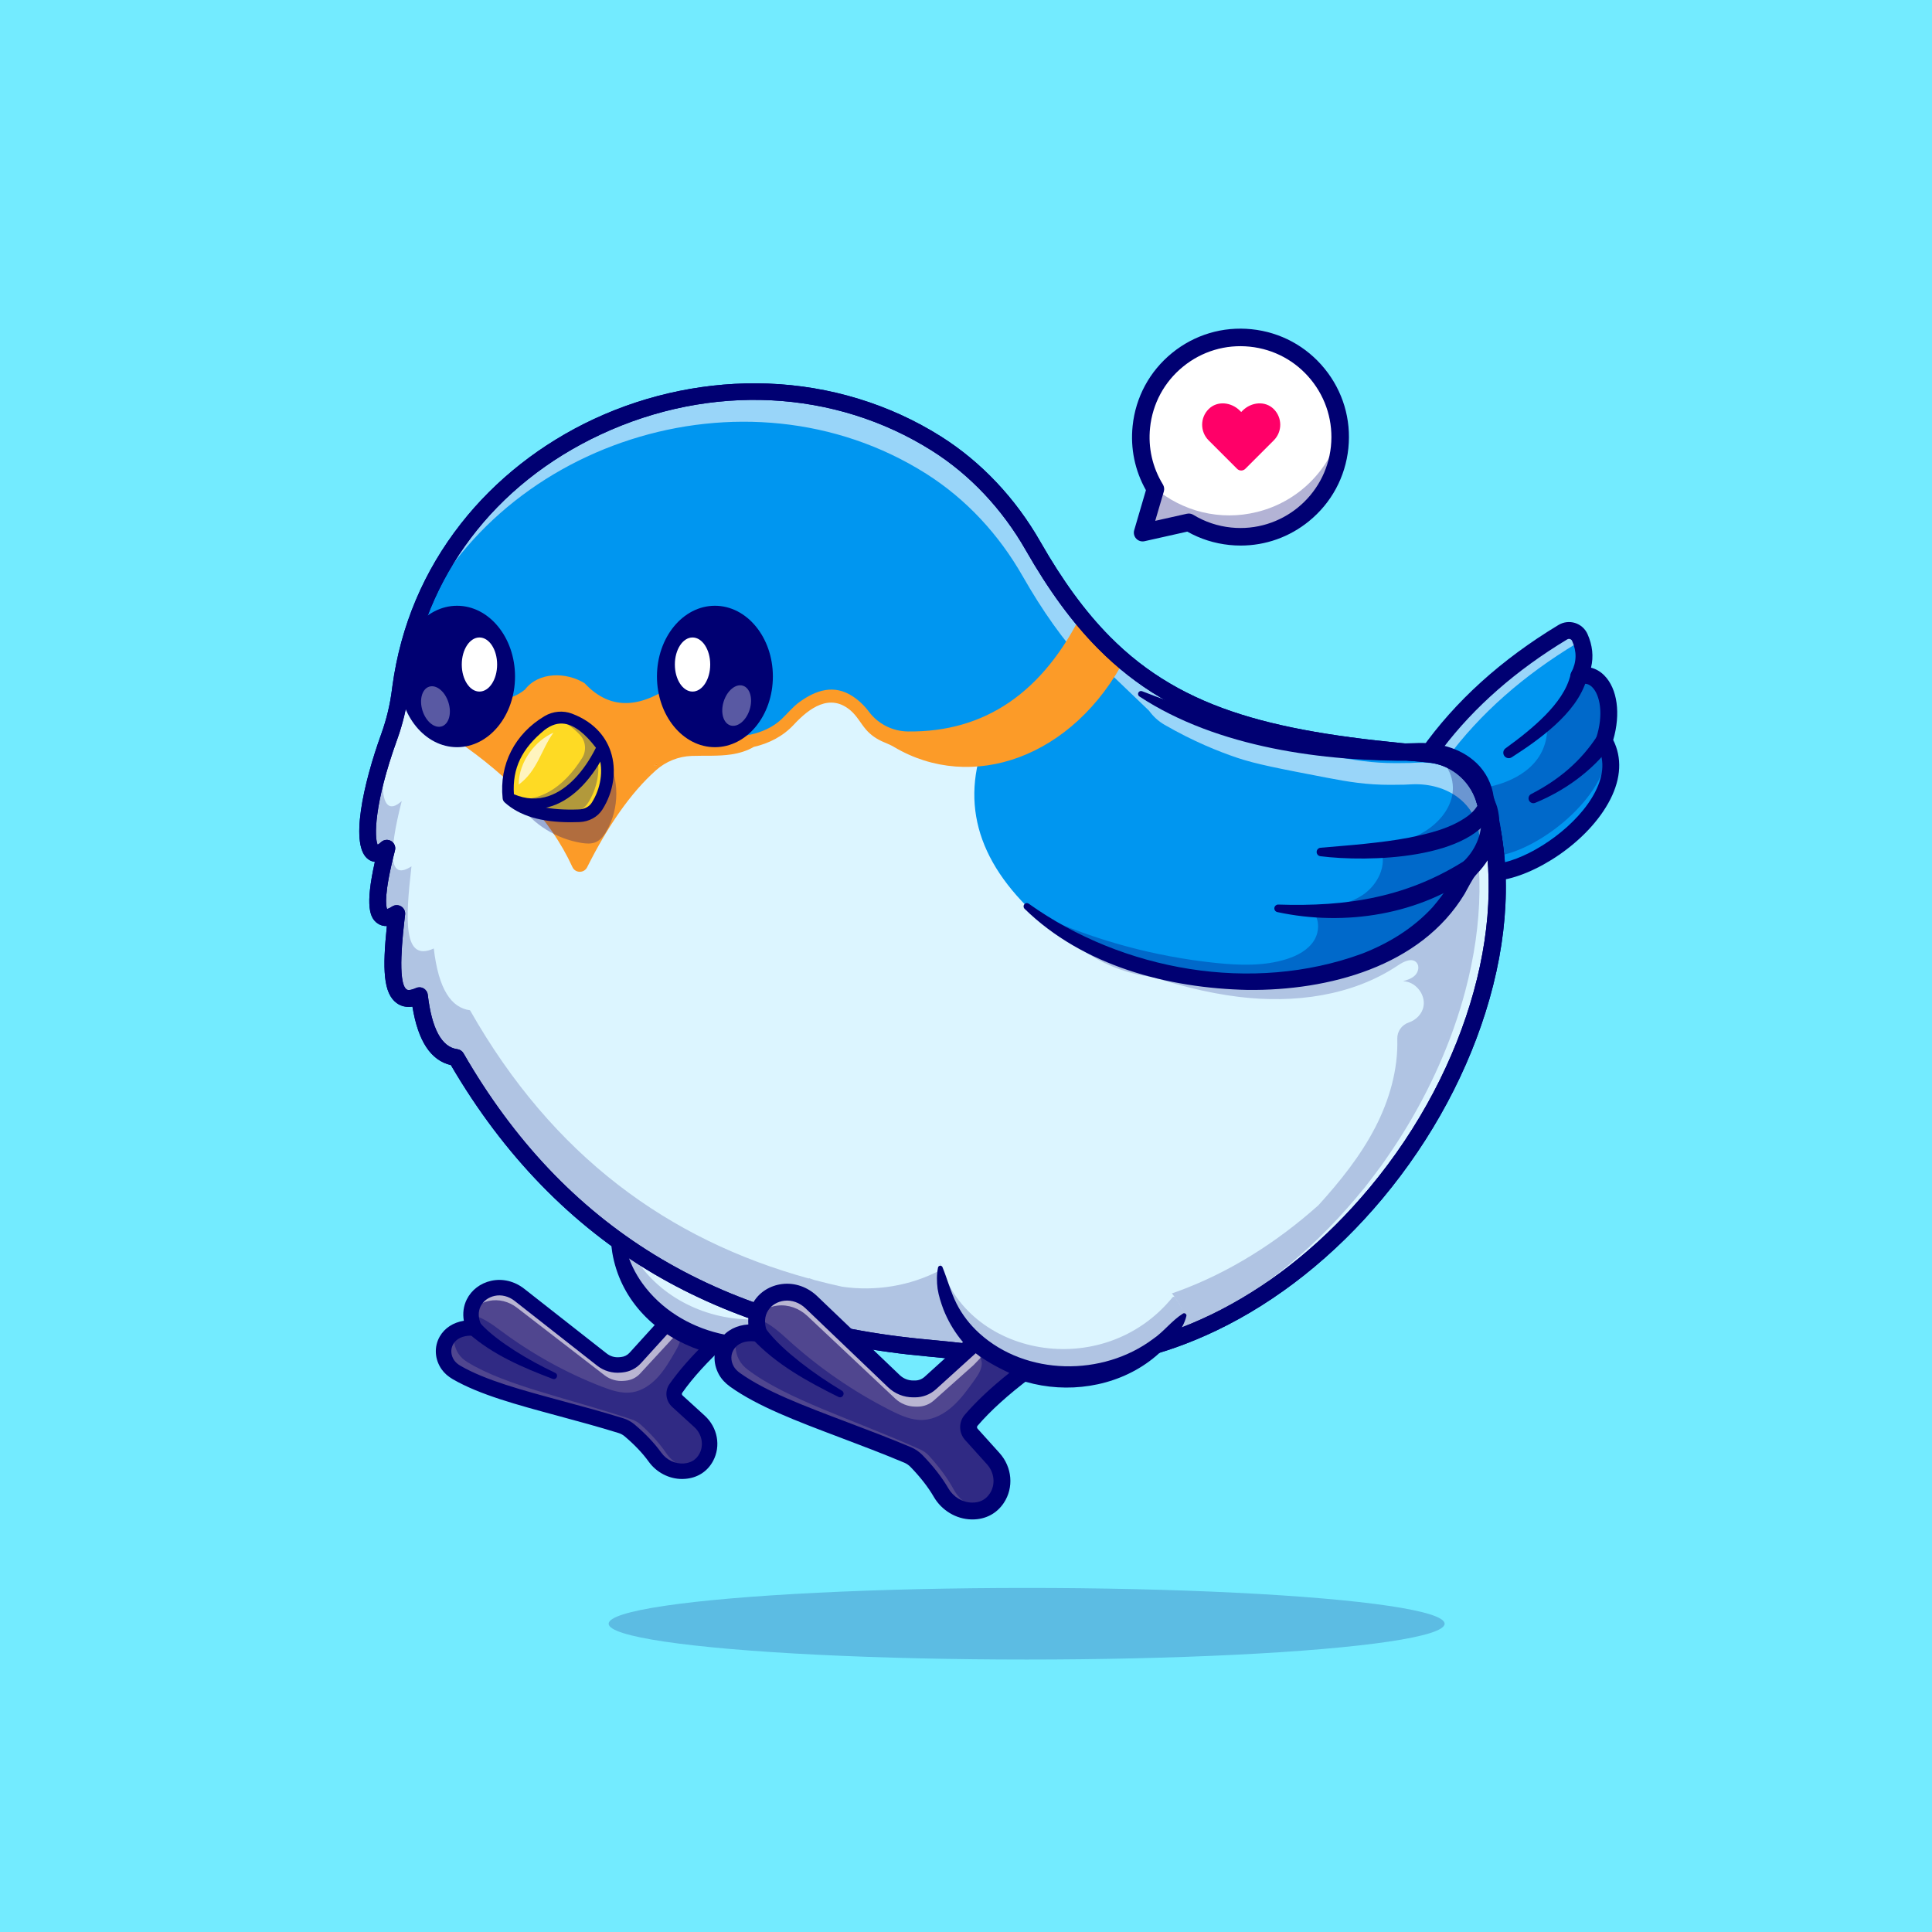 <?xml version="1.0" encoding="utf-8"?>
<!-- Generator: Adobe Illustrator 27.5.0, SVG Export Plug-In . SVG Version: 6.00 Build 0)  -->
<svg version="1.1" id="Layer_1" xmlns="http://www.w3.org/2000/svg" xmlns:xlink="http://www.w3.org/1999/xlink" x="0px" y="0px"
	 viewBox="0 0 4000 4000" style="enable-background:new 0 0 4000 4000;" xml:space="preserve">
<g>
	<g>
		<rect style="fill:#73EBFF;" width="4000" height="4000"/>
	</g>
	<g>
		<g>
			<g>
				<g>
					<path style="fill:#0096F0;" d="M3099.461,1805.704c-4.666-61.969-10.99-107.89-21.151-142.255
						c-4.971-16.877-10.859-30.919-17.924-42.738c-21.412-35.891-53.596-50.892-103.442-59.614
						c70.124-99.3,163.798-182.899,278.797-252.239c12.603-7.632,29.088-2.486,35.106,10.946
						c6.236,13.999,9.114,27.954,8.504,41.865c-0.436,11.993-3.489,23.985-9.289,35.934c-0.349,0.828-0.785,1.701-1.221,2.529
						c0.393-0.131,0.742-0.218,1.134-0.349c2.791-0.785,5.538-1.308,8.286-1.483c17.88-1.308,33.536,10.117,42.999,30.221
						c10.51,22.198,13.476,54.992,3.576,92.802v0.044c-1.047,4.099-2.268,8.286-3.663,12.516c2.878,4.928,5.321,9.943,7.283,15.045
						C3370.583,1658.739,3199.371,1795.412,3099.461,1805.704z"/>
				</g>
				<g style="opacity:0.6;">
					<g>
						<path style="fill:#FFFFFF;" d="M3264.118,1332.116c3.232-1.957,6.719-3.061,10.219-3.414c-1.021-2.965-2.168-5.931-3.49-8.899
							c-6.018-13.432-22.503-18.578-35.106-10.946c-114.999,69.34-208.673,152.939-278.797,252.239
							c14.23,2.49,26.975,5.521,38.486,9.375C3064.362,1477.251,3154.532,1398.192,3264.118,1332.116z"/>
					</g>
				</g>
				<g>
					<path style="fill:#000072;" d="M3099.458,1823.127c-4.072,0-8.04-1.426-11.191-4.063c-3.613-3.022-5.85-7.378-6.204-12.075
						c-13.652-181.655-41.035-213.511-128.125-228.696c-5.891-1.028-10.844-5-13.127-10.527c-2.283-5.527-1.575-11.838,1.875-16.721
						c70.083-99.221,165.647-185.732,284.038-257.131c10.305-6.218,22.813-7.71,34.314-4.102
						c11.467,3.604,20.847,11.951,25.733,22.905c10.425,23.389,12.849,46.716,7.285,69.644c10.039,2.498,19.439,7.913,27.495,16.06
						c27.229,27.539,34.217,79.387,18.44,133.611c18.357,36.597,16.372,78.835-5.889,122.695
						c-45.552,89.746-159.277,160.732-232.856,168.308C3100.649,1823.097,3100.051,1823.127,3099.458,1823.127z M2986.879,1549.753
						c85.652,22.8,114.861,78.711,128.428,235.474c63.342-15.271,152.424-76.819,187.683-146.292
						c18.308-36.069,19.353-68.452,3.108-96.25c-2.517-4.309-3.069-9.49-1.516-14.231c16.497-50.359,7.5-89.99-7.839-105.503
						c-6.753-6.831-14.175-8.85-22.671-6.165c-6.716,2.104-14.041-0.017-18.577-5.388c-4.539-5.378-5.4-12.959-2.185-19.219
						c11.052-21.523,11.575-42.869,1.594-65.256c-1.113-2.497-3.186-3.469-4.321-3.826c-1.152-0.361-3.442-0.757-5.842,0.688
						C3139.15,1387.468,3052.521,1463.4,2986.879,1549.753z"/>
				</g>
				<g>
					<path style="fill:#000072;" d="M3285.76,1404.336c-11.229,39.235-37.345,70.34-66.169,96.853
						c-28.092,25.536-58.712,46.799-89.813,66.752c-5.245,3.365-12.224,1.841-15.589-3.403c-3.269-5.09-1.919-11.827,2.953-15.284
						c29.31-21.195,57.774-43.547,82.49-68.721c23.352-23.959,45.062-52.443,52.295-84.733
						C3257.833,1372.898,3291.417,1381.267,3285.76,1404.336L3285.76,1404.336z"/>
				</g>
				<g>
					<path style="fill:#000072;" d="M3335.4,1543.958c-40.141,53.064-95.983,93.141-156.84,118.211
						c-5.105,2.143-10.98-0.258-13.123-5.362c-2.046-4.872,0.052-10.45,4.681-12.806c27.788-14.294,53.909-31.301,77.04-51.451
						c23.162-20.104,43.224-43.317,59.759-68.738C3320.638,1504.24,3349.315,1524.391,3335.4,1543.958L3335.4,1543.958z"/>
				</g>
				<g style="opacity:0.3;">
					<g>
						<path style="fill:#000072;" d="M3279.351,1361.67c-0.436,11.993-3.489,23.985-9.289,35.935L3279.351,1361.67z"/>
					</g>
				</g>
				<g style="opacity:0.3;">
					<g>
						<path style="fill:#000072;" d="M3328.456,1548.93c-0.567,100.826-142.168,212.205-230.303,223.412
							c-6.105-61.839-13.519-107.585-24.509-141.732c12.516-1.788,95.244-16.092,121.759-81.55
							c4.186-10.379,8.329-25.337,7.893-44.787c9.289-5.102,45.659-26.515,60.617-71.738c3.881-11.731,5.582-22.852,6.062-32.751
							c2.791-0.785,5.538-1.308,8.286-1.483c17.88-1.308,33.536,10.117,42.999,30.221c1.745,19.537-0.436,42.214-7.85,66.81
							c5.19,8.46,8.984,17.139,11.426,25.992v0.044C3327.322,1530.396,3328.499,1539.641,3328.456,1548.93z"/>
					</g>
				</g>
			</g>
			<g>
				<g>
					<path style="fill:#50468F;" d="M1399.324,2874.565c-5.787,8.247-4.392,19.611,3.069,26.399l45.924,41.904
						c20.708,18.881,27.173,49.571,13.99,74.265c-5.568,10.477-13.587,18.099-23.21,22.901c-6.593,3.3-13.964,5.228-21.865,5.842
						c-23.983,1.867-47.267-9.645-61.284-29.181c-13.31-18.48-30.707-36.8-52.153-55.005c-5.263-4.47-11.389-7.891-17.983-9.94
						c-134.444-41.676-260.549-64.306-340.005-109.881c-7.159-4.124-13.751-9.429-18.48-16.244
						c-16.339-23.531-9.846-54.124,15.138-68.353c5.143-2.917,11.037-5.143,17.701-6.479c6.501-1.361,13.694-1.824,21.593-1.231
						c-3.881-8.426-5.971-16.625-6.453-24.419c-1.865-28.889,17.968-51.782,45.205-57.787c19.206-4.254,39.328,1.254,54.833,13.407
						l170.836,134.053c10.715,8.4,24.253,12.381,37.795,11.055l3.505-0.344c10.634-1.042,20.559-6.035,27.747-13.937l42.1-46.385
						l21.778-23.968l0.216-0.262l13.757-15.14c22.795,16.786,56.341,31.675,99.858,44.904c0.163,0.024,0.37,0.084,0.537,0.148
						c-1.991,1.844-3.946,3.644-5.897,5.483C1453.175,2808.573,1422.754,2841.188,1399.324,2874.565z"/>
				</g>
				<g style="opacity:0.6;">
					<g>
						<path style="fill:#FFFFFF;" d="M1011.961,2693.46c20.437-4.485,41.831,1.246,58.304,13.938l181.492,140.002
							c11.383,8.772,25.777,12.916,40.184,11.505l3.729-0.365c11.313-1.108,21.879-6.351,29.538-14.632l44.861-48.615l23.206-25.12
							l0.23-0.275c5.889-7.392,11.778-14.783,17.667-22.175c10.064,5.647,21.117,11.345,33.149,16.858
							c13.738,6.293,26.847,11.47,39.057,15.748c1.39-1.316,2.79-2.635,4.199-3.955c1.97-1.846,3.936-3.674,5.897-5.483
							c-0.167-0.064-0.374-0.124-0.537-0.148c-43.517-13.228-77.063-28.117-99.858-44.904l-13.757,15.14l-0.216,0.262
							l-21.778,23.968l-42.1,46.385c-7.188,7.902-17.113,12.895-27.747,13.937l-3.505,0.344
							c-13.542,1.326-27.08-2.655-37.795-11.055l-170.836-134.053c-15.506-12.153-35.627-17.661-54.833-13.407
							c-24.223,5.341-42.547,24.053-45.004,48.446C984.191,2704.711,997.015,2696.725,1011.961,2693.46z"/>
					</g>
				</g>
				<g>
					<path style="fill:#000072;" d="M1412.212,3062.084c-26.938,0-53.042-13.442-69.28-36.045
						c-12.395-17.256-29.04-34.79-49.473-52.124c-3.696-3.135-7.979-5.513-12.385-6.88c-42.861-13.281-84.626-24.556-125.017-35.454
						c-87.17-23.525-162.451-43.838-218.198-75.83c-10.041-5.757-18.013-12.817-23.684-20.991
						c-14.331-20.63-15.764-46.523-3.74-67.568c10.088-17.656,27.983-29.136,49.902-32.69c-2.678-15.396-0.671-30.542,6.038-44.092
						c9.7-19.59,28.167-33.682,50.664-38.667c23.43-5.171,48.289,0.801,68.198,16.431l170.837,134.063
						c7.5,5.889,16.846,8.652,26.36,7.69l3.477-0.342c6.721-0.659,12.92-3.774,17.461-8.774l77.842-85.728
						c5.513-6.069,14.727-7.002,21.331-2.134c21.042,15.464,53.196,29.81,95.564,42.627c5.496,1.665,9.68,6.143,10.964,11.743
						c1.287,5.596-0.525,11.45-4.749,15.347c-39.941,36.841-70,69.912-91.892,101.094c-1.133,1.611-0.808,3.975,0.735,5.381
						l45.952,41.914c26.646,24.297,33.76,62.803,17.302,93.633c-11.726,21.968-32.312,35.166-57.961,37.153
						C1416.374,3062.006,1414.289,3062.084,1412.212,3062.084z M975.114,2765.331c-17.083,0-30.354,6.318-36.882,17.739
						c-5.84,10.225-4.983,23.032,2.239,33.433c2.944,4.238,7.422,8.101,13.315,11.479c52.158,29.927,125.589,49.746,210.61,72.69
						c40.674,10.977,82.729,22.324,126.152,35.786c8.613,2.666,16.56,7.056,23.618,13.042c22.424,19.019,40.85,38.486,54.766,57.856
						c11.006,15.317,29.038,23.926,47.046,22.568c14.783-1.152,25.618-7.983,32.2-20.317c9.556-17.9,5.183-40.479-10.632-54.902
						l-45.95-41.909c-13.445-12.251-15.752-32.646-5.366-47.437c19.402-27.637,44.609-56.445,76.667-87.578
						c-27.19-9.536-49.443-19.756-67.302-30.913l-68.523,75.464c-9.888,10.889-23.398,17.681-38.037,19.116l-3.484,0.342
						c-17.749,1.724-35.232-3.374-49.246-14.37l-170.835-134.063c-12.344-9.692-27.478-13.472-41.511-10.356
						c-12.986,2.876-23.518,10.752-28.894,21.611c-5.564,11.24-5.137,24.463,1.238,38.237c2.38,5.151,1.86,11.177-1.372,15.84
						s-8.657,7.246-14.348,6.846C978.723,2765.4,976.897,2765.331,975.114,2765.331z"/>
				</g>
				<g>
					<path style="fill:#000072;" d="M993.253,2738.418c20.237,22.473,46.587,41.268,72.381,57.918
						c26.766,17.096,54.991,32.284,83.916,46.107c7.603,3.664,2.856,15.259-5.182,12.44c-61.706-23.41-123.732-49.808-174.075-94.15
						C954.453,2745.129,978.032,2722.096,993.253,2738.418L993.253,2738.418z"/>
				</g>
				<g style="opacity:0.4;">
					<g>
						<path style="fill:#000072;" d="M1399.324,2874.565c-5.787,8.247-4.392,19.611,3.069,26.399l45.924,41.904
							c20.708,18.881,27.173,49.571,13.99,74.265c-5.568,10.477-13.587,18.099-23.21,22.901
							c-23.412,1.127-46.009-11.175-59.826-31.535c-13.431-19.714-30.952-39.309-52.524-58.789
							c-5.294-4.789-11.443-8.449-18.053-10.656c-134.784-45.142-261.103-69.962-340.887-118.883
							c-7.19-4.443-13.817-10.106-18.593-17.399c-9.404-14.318-11.402-31.011-6.749-45.5c5.143-2.917,11.037-5.143,17.701-6.479
							c6.501-1.361,13.694-1.824,21.593-1.231c-3.881-8.426-5.971-16.625-6.453-24.419c2.028-0.641,4.104-1.206,6.311-1.664
							c19.887,5.571,39.155,19.607,56.507,32.544c64.014,47.611,133.865,86.246,207.136,114.654
							c20.483,7.965,42.183,15.209,63.656,11.939c20.522-3.136,38.836-15.667,53.176-31.426
							c14.383-15.724,25.284-34.564,36.081-53.234c5.706-9.888,11.609-20.639,10.912-32.272
							c-0.737-11.629-11.489-23.282-21.87-19.652l-8.11-4.795l0.216-0.262l13.757-15.14c22.795,16.786,56.341,31.675,99.858,44.904
							c-1.788,1.864-3.571,3.768-5.359,5.632C1453.175,2808.573,1422.754,2841.188,1399.324,2874.565z"/>
					</g>
				</g>
			</g>
			<g>
				<g>
					<path style="fill:#DCF5FF;" d="M1279.258,2507.249c-32.7,238.985,284.461,383.306,474.633,200.646
						C1723.27,2536.496,1422.179,2421.575,1279.258,2507.249z"/>
				</g>
				<g style="opacity:0.2;">
					<path style="fill:#000072;" d="M1736.904,2667.218c-177.75,143.268-443.852,30.88-456.014-170.352
						c-43.493,245.144,280.091,396.319,473.002,211.028c-2.424-13.566-6.577-26.768-12.183-39.553
						C1740.888,2666.471,1738.494,2665.937,1736.904,2667.218z"/>
				</g>
				<g>
					<path style="fill:#000072;" d="M1283.932,2507.888c4.728,26.735,5.973,53.305,12.782,79.466
						c6.698,25.264,18.283,48.844,33.307,69.749c76.778,106.545,231.105,140.934,349.189,86.342
						c25.598-10.384,45.812-29.231,71.945-38.876c3.776-1.455,7.703,2.958,5.816,6.533c-6.445,13.512-16.231,24.576-27.703,33.862
						c-10.981,9.233-23.497,17.832-35.863,25.228c-156.329,98.737-393.729,11.973-425.714-176.552
						c-2.153-14.673-3.796-29.426-2.983-44.224c1.132-14.74,4.122-29.207,9.876-42.806
						C1276.509,2502.032,1283.334,2502.984,1283.932,2507.888L1283.932,2507.888z"/>
				</g>
			</g>
			<g>
				<g>
					<path style="fill:#DCF5FF;" d="M2820.359,2503.111c-185.996,206.536-447.785,344.473-731.902,307.143
						c-54.861-7.196-109.809-14.173-164.932-19.101c-415.165-36.938-754.841-212.816-978.951-601.684
						c-39.074-5.015-66.243-42.825-76.23-127.907c-64.542,29.088-59.963-58.655-46.968-170.078
						c-47.229,30.265-49.279-23.724-20.497-135.19c-51.329,46.662-56.605-60.618,4.972-231.088
						c11.12-30.788,18.796-62.711,22.895-95.156c0.305-2.442,0.611-4.884,0.959-7.283
						c70.997-518.127,687.071-771.107,1109.606-504.041c83.338,52.724,150.89,126.381,199.558,211.725
						c46.357,81.201,93.935,146.529,146.136,199.384c130.131,131.745,288.958,186.127,528.855,216.435
						c44.787,5.669,92.365,10.51,143.083,14.827c53.858,4.623,99.299,41.211,115.784,92.235
						C3156.459,1913.376,3042.245,2256.934,2820.359,2503.111z"/>
				</g>
				<g style="opacity:0.2;">
					<g>
						<path style="fill:#000072;" d="M3036.094,1653.332c-16.223-51.023-60.944-87.612-113.949-92.235
							c-49.914-4.317-96.739-9.158-140.816-14.827c-27.769,25.642-50.258,59.135-68.37,92.714
							c-32.79,60.705-58.584,127.602-108.412,174.832c-57.125,54.076-136.868,74.093-212.877,92.104
							c-58.284,13.824-116.61,27.648-174.894,41.473c12.318,10.815,25.494,20.584,39.314,29.306l-20-7.239
							c7.039,2.616,14.077,5.277,21.116,7.893c38.112,23.811,81.245,39.38,125.623,45.049l-20.129-7.283
							c66.266,22.154,133.52,40.47,202.662,48.843c113.52,13.781,234.292-1.526,329.615-65.676
							c11.674-7.85,28.584-15.918,37.897-5.321c6.352,7.196,3.777,19.232-2.919,26.079c-6.695,6.847-16.223,9.812-25.365,12.516
							c25.193,0,47.039,26.384,42.704,51.59c-2.72,15.977-15.528,28.782-30.575,33.808c-14.502,4.844-24.255,18.478-23.796,33.982
							c1.873,63.256-16.472,126.82-45.587,183.14c-30.716,59.382-72.815,111.723-117.588,161.146
							c-173.31,154.815-394.2,248.799-630.856,217.196c-44.95-5.991-89.966-11.755-135.084-16.387
							c-7.713-21.45-13.749-43.504-17.942-65.911c-61.502,32.315-133.408,43.876-202.1,33.907
							c-19.588-4.289-38.965-8.972-58.127-14.059c-3.395-1.159-6.806-2.268-10.161-3.543l-1.241,0.463
							c-289.965-79.775-529.83-253.286-701.101-555.254c-38.455-5.015-65.194-42.824-75.022-127.907
							c-63.519,29.088-59.013-58.655-46.223-170.078c-46.481,30.265-48.498-23.724-20.172-135.19
							c-50.515,46.662-55.708-60.618,4.893-231.088c10.944-30.788,18.498-62.711,22.532-95.156c0.301-2.442,0.601-4.884,0.944-7.283
							c3.26-24.176,7.693-47.771,13.215-70.767c-21.289,52.412-36.612,108.708-44.689,168.599c-0.343,2.399-0.644,4.841-0.944,7.283
							c-4.034,32.446-11.588,64.368-22.532,95.156c-60.601,170.47-55.408,277.75-4.893,231.088
							c-28.326,111.467-26.309,165.455,20.172,135.19c-12.79,111.423-17.296,199.166,46.223,170.078
							c9.829,85.083,36.567,122.892,75.022,127.907c220.559,388.868,554.852,564.746,963.437,601.684
							c54.249,4.928,108.326,11.905,162.318,19.101c289.375,38.643,555.145-110.502,739.201-329.02
							c0.813-0.965,1.623-1.93,2.433-2.897c2.864-3.424,5.717-6.855,8.541-10.312c0.541-0.663,1.068-1.339,1.629-1.983
							c4.215-4.841,8.32-9.765,12.075-14.983c2.009-2.792,4.164-5.464,6.261-8.181c2.424-3.142,4.826-6.297,7.218-9.463
							c1.261-1.669,2.513-3.344,3.765-5.02c2.313-3.097,4.627-6.193,6.908-9.312c0.114-0.156,0.224-0.314,0.341-0.469
							c1.703-2.256,3.711-4.576,5.281-6.93c4.513-6.77,9.247-13.373,13.851-20.062c1.9-2.761,3.789-5.527,5.664-8.303
							c1.7-2.516,3.38-5.042,5.059-7.57c2.323-3.498,4.633-7.002,6.916-10.522c2.324-3.58,4.637-7.167,6.919-10.769
							c1.542-2.436,3.063-4.882,4.586-7.327c1.816-2.915,3.62-5.835,5.409-8.762c1.437-2.352,2.874-4.702,4.293-7.063
							c2.47-4.107,4.909-8.228,7.325-12.36c1.308-2.237,2.603-4.479,3.895-6.723c2.266-3.936,4.512-7.88,6.729-11.836
							c1.161-2.074,2.31-4.152,3.458-6.231c2.029-3.675,4.034-7.359,6.02-11.051c0.963-1.791,1.937-3.579,2.89-5.374
							c2.803-5.277,5.564-10.569,8.278-15.877c0.712-1.392,1.404-2.79,2.109-4.185c2.151-4.251,4.275-8.51,6.368-12.779
							c0.848-1.731,1.694-3.462,2.533-5.196c2.283-4.716,4.531-9.44,6.743-14.176c0.407-0.872,0.826-1.74,1.23-2.613
							c2.616-5.642,5.173-11.298,7.687-16.966c0.536-1.208,1.06-2.417,1.59-3.626c2.063-4.709,4.104-9.429,6.105-14.166
							c0.568-1.343,1.14-2.686,1.702-4.03c4.856-11.618,9.491-23.278,13.905-34.97c0.964-2.555,1.897-5.112,2.887-7.669
							c1.429-3.694,2.7-7.452,4.024-11.186c0.295-0.834,0.601-1.667,0.895-2.501c2.141-6.064,4.224-12.134,6.242-18.209
							c0.111-0.335,0.217-0.671,0.328-1.006c1.856-5.608,3.651-11.219,5.402-16.834c0.322-1.034,0.644-2.068,0.962-3.102
							c3.728-12.094,7.217-24.2,10.446-36.308c0.057-0.216,0.122-0.432,0.179-0.648c-0.01,0.025-0.02,0.051-0.029,0.076
							C3070.591,1913.019,3074.382,1774.16,3036.094,1653.332z"/>
					</g>
				</g>
				<g>
					<path style="fill:#0096F0;" d="M3046.693,1793.493c-8.068,8.286-14.697,17.88-19.799,28.259
						c-122.848,249.971-578.221,271.601-845.418,96.465c-4.187-2.704-8.33-5.495-12.385-8.373c-2.311-1.526-4.579-3.14-6.847-4.841
						c-5.713-4.056-11.295-8.199-16.79-12.516c-6.803-5.233-13.476-10.684-19.93-16.266
						c-116.961-118.183-139.856-247.747-65.415-389.13c86.522-51.328,157.518-111.859,190.182-195.066l140.336,124.113
						c4.274,5.451,8.591,10.902,12.908,16.354c67.377,38.028,127.035,60.312,170.427,73.788
						c38.333,11.862,87.088,20.497,184.644,37.766c43.828,7.763,82.161,13.694,131.832,13.607
						c32.576-0.087,28.957-0.349,44.918-1.003c36.458-1.396,69.776,7.719,94.677,24.945c18.491,12.778,32.315,29.96,39.336,50.674
						c2.006,5.626,3.402,11.513,4.273,17.662c0.872,6.105,2.704,11.993,5.146,17.662
						C3095.536,1706.361,3079.967,1759.39,3046.693,1793.493z"/>
				</g>
				<g style="opacity:0.6;">
					<path style="fill:#FFFFFF;" d="M2238.664,1336.938L2379,1471.49c0.043,0.059,0.085,0.118,0.128,0.177
						c8.542,11.808,19.463,21.741,32.084,29.029c59.448,34.327,111.924,55.319,151.123,68.516
						c38.333,12.86,87.089,22.22,184.644,40.942c43.828,8.416,82.161,14.845,131.832,14.751c32.576-0.095,28.957-0.378,44.918-1.088
						c36.458-1.513,69.776,8.368,94.677,27.043c18.491,13.852,32.315,32.479,39.336,54.936c2.006,6.099,3.402,12.481,4.274,19.147
						c0.872,6.619,2.704,13.001,5.146,19.147c5.99,15.035,7.781,32.054,6.171,49.399c13.346-31.182,16.66-66.196,5.458-94.312
						c-2.442-6.146-4.274-12.528-5.146-19.147c-0.872-6.666-2.267-13.049-4.273-19.147c-7.021-22.457-20.845-41.084-39.336-54.936
						c-24.901-18.675-58.219-28.556-94.677-27.043c-15.961,0.709-12.342,0.993-44.918,1.088
						c-49.672,0.094-88.005-6.335-131.832-14.751c-97.555-18.722-146.311-28.083-184.644-40.942
						c-43.392-14.609-103.05-38.767-170.427-79.993c-4.317-5.91-8.635-11.819-12.908-17.729l-140.336-134.552"/>
				</g>
				<g>
					<path style="fill:#0096F0;" d="M2285.006,1329.834c-112.6,144.959-251.105,222.89-426.241,205.969
						c-63.888-63.321-123.154-102.919-171.517-86.217c-84.428,89.269-181.722,114.911-290.005,86.217
						c-221.886,12.56-411.065-25.076-567.537-113.037c70.997-518.127,687.071-771.107,1109.606-504.041
						c83.338,52.724,150.89,126.381,199.558,211.725C2185.227,1211.652,2232.805,1276.979,2285.006,1329.834z"/>
				</g>
				<g style="opacity:0.6;">
					<path style="fill:#FFFFFF;" d="M1917.506,980.768c83.338,52.724,150.89,126.381,199.558,211.725
						c41.534,72.753,84.06,132.73,130.001,182.445c12.96-14.224,25.615-29.237,37.94-45.104
						c-52.201-52.855-99.779-118.182-146.136-199.384c-48.668-85.344-116.22-159.001-199.558-211.725
						c-393.21-248.531-953.938-46.645-1087.105,400.131C1016.488,915.943,1542.989,744.052,1917.506,980.768z"/>
				</g>
				<g>
					<path style="fill:#FF8D06;" d="M1360.087,1581.419c-0.131,0.96-0.262,1.962-0.349,2.965l-5.8,0.611
						C1355.944,1583.73,1357.994,1582.509,1360.087,1581.419z"/>
				</g>
				<g>
					<path style="fill:#FC9B28;" d="M2241.614,1266.644c-81.572,167.02-202.22,249.644-361.909,247.767
						c-31.667-0.372-61.466-15.366-80.512-40.667c-0.13-0.173-0.261-0.347-0.392-0.521c-9.202-12.254-20.584-23.2-33.405-31.617
						c-38.289-25.076-75.532-13.214-110.115,11.818c-14.348,10.423-24.552,23.636-37.33,35.629
						c-17.836,16.79-40.731,26.776-64.411,31.966c-0.25,0.055-0.499,0.109-0.749,0.163c-40.24,8.686-81.74-8.157-106-41.416
						l-47.718-65.417c-67.508,48.494-131.658,61.228-188.917,0c-37.461-22.895-94.546-24.16-123.328,13.388
						c-30.745,24.465-59.309,23.724-82.771-0.829l-57.74,106.757c108.065,74.529,192.188,159.742,238.851,261.527
						c5.887,12.821,24.073,13.039,30.396,0.436c42.579-84.863,89.59-153.668,142.526-200.872
						c20.348-18.145,46.484-28.674,73.729-29.677c0.147-0.005,0.295-0.011,0.442-0.016c27.212-0.959,54.687,0.916,81.637-3.096
						c16.266-2.398,32.664-7.326,46.793-15.612c31.355-7.108,60.443-21.892,82.859-46.052
						c31.748-34.277,74.791-65.938,117.572-29.262c13.17,11.339,20.584,26.253,31.617,39.205
						c10.292,12.106,23.654,20.779,38.188,26.734c6.939,2.843,13.839,5.821,20.287,9.65
						c159.43,94.673,371.046,23.701,479.669-186.358C2296.649,1330.009,2267.169,1298.741,2241.614,1266.644z M1359.738,1584.384
						l-5.8,0.611c2.006-1.265,4.056-2.486,6.149-3.576C1359.956,1582.379,1359.825,1583.381,1359.738,1584.384z"/>
				</g>
				<g>
					<path style="fill:#FF8D06;" d="M1360.087,1581.419c-0.131,0.96-0.262,1.962-0.349,2.965l-5.8,0.611
						C1355.944,1583.73,1357.994,1582.509,1360.087,1581.419z"/>
				</g>
				<g>
					<path style="fill:#000072;" d="M2182.297,2833.866c-31.98,0-64.043-2.104-96.108-6.318l0,0
						c-52.52-6.89-108.46-14.033-164.219-19.023c-217.297-19.331-408.547-76.938-568.428-171.216
						c-169.763-100.103-311.045-245.469-420.02-432.124c-41.729-9.756-67.913-49.556-79.639-121.089
						c-12.537,1.777-23.481-0.674-32.695-7.417c-27.607-20.205-29.473-70.22-20.217-159.407c-7.336,0.3-13.948-1.648-19.788-5.877
						c-15.146-10.969-25.81-34.609-5.083-126.929c-5.454-0.691-9.763-2.788-12.803-4.822
						c-40.361-27.014-11.14-157.139,26.148-260.364c10.657-29.507,18.057-60.264,21.992-91.418c0.347-2.754,0.654-5.193,1.004-7.593
						c17.097-124.78,64.912-238.015,142.1-336.433c71.309-90.925,166.482-165.73,275.229-216.326
						c112.881-52.519,237.378-77.832,359.963-73.359c128.633,4.751,252.737,42.727,358.896,109.827
						c83.081,52.561,154.102,127.886,205.393,217.832c46.042,80.652,92.949,144.688,143.393,195.764
						c153.872,155.786,351.025,199.666,661.013,226.143c60.745,5.212,112.122,46.133,130.899,104.25
						c39.597,122.964,37.68,268.342-5.537,420.434c-41.563,146.265-118.05,288.97-221.189,412.681
						c-98.879,118.599-217.947,213.252-344.326,273.73C2408.366,2807.406,2295.732,2833.866,2182.297,2833.866z M868.344,2044.115
						c2.974,0,5.938,0.762,8.596,2.266c4.839,2.744,8.081,7.627,8.728,13.149c8.286,70.596,28.85,108.491,61.125,112.637
						c5.403,0.693,10.171,3.872,12.893,8.589c207.29,359.688,523.071,553.667,965.383,593.022
						c56.428,5.044,112.776,12.241,165.654,19.18c0.003,0,0.005,0,0.005,0c30.215,3.97,60.52,5.933,90.747,5.938
						c237.034,0.01,471.311-120.64,654.329-340.151c206.226-247.358,294.765-568.879,220.32-800.066
						c-14.443-44.705-53.962-76.191-100.671-80.2c-318.291-27.188-521.389-72.91-682.859-236.387
						c-52.605-53.264-101.301-119.663-148.875-202.993c-48.479-85.012-115.469-156.116-193.735-205.632
						c-201.582-127.412-457.844-140.239-685.496-34.324c-220.896,102.776-365.781,294.495-397.502,525.994
						c-0.335,2.317-0.615,4.543-0.896,6.775c-4.297,34.026-12.302,67.3-23.833,99.221c-48.701,134.827-47.163,202.988-40.41,217.742
						c1.563-0.857,3.979-2.471,7.297-5.488c5.701-5.19,14.138-6.016,20.745-2.029c6.604,3.984,9.807,11.831,7.878,19.297
						c-23.374,90.525-18.801,115.386-16.399,121.396c1.821-0.498,5.217-1.807,10.596-5.254c5.671-3.635,12.935-3.682,18.655-0.105
						c5.718,3.572,8.865,10.117,8.084,16.814c-4.912,42.117-16.416,140.742,3.088,155.019c4.483,3.276,15.049-0.908,19.385-2.866
						C863.462,2044.628,865.905,2044.115,868.344,2044.115z"/>
				</g>
				<g style="opacity:0.3;">
					<g>
						<path style="fill:#000072;" d="M1255.948,1565.901c26.819,46.786,26.783,107.807-0.092,154.561
							c-5.448,9.478-12.401,18.795-22.442,23.119c-9.176,3.952-19.653,3.185-29.517,1.597c-51.1-8.224-98.504-37.409-128.856-79.333
							c85.158,13.702,143.471-20.627,174.466-102.232"/>
					</g>
				</g>
				<g>
					<path style="fill:#000072;" d="M2182.297,2833.866c-31.98,0-64.043-2.104-96.108-6.318l0,0
						c-52.52-6.89-108.46-14.033-164.219-19.023c-217.297-19.331-408.547-76.938-568.428-171.216
						c-169.763-100.103-311.045-245.469-420.02-432.124c-41.729-9.756-67.913-49.556-79.639-121.089
						c-12.537,1.777-23.481-0.674-32.695-7.417c-27.607-20.205-29.473-70.22-20.217-159.407c-7.336,0.3-13.948-1.648-19.788-5.877
						c-15.146-10.969-25.81-34.609-5.083-126.929c-5.454-0.691-9.763-2.788-12.803-4.822
						c-40.361-27.014-11.14-157.139,26.148-260.364c10.657-29.507,18.057-60.264,21.992-91.418c0.347-2.754,0.654-5.193,1.004-7.593
						c17.097-124.78,64.912-238.015,142.1-336.433c71.309-90.925,166.482-165.73,275.229-216.326
						c112.881-52.519,237.378-77.832,359.963-73.359c128.633,4.751,252.737,42.727,358.896,109.827
						c83.081,52.561,154.102,127.886,205.393,217.832c46.042,80.652,92.949,144.688,143.393,195.764
						c153.872,155.786,351.025,199.666,661.013,226.143c60.745,5.212,112.122,46.133,130.899,104.25
						c39.597,122.964,37.68,268.342-5.537,420.434c-41.563,146.265-118.05,288.97-221.189,412.681
						c-98.879,118.599-217.947,213.252-344.326,273.73C2408.366,2807.406,2295.732,2833.866,2182.297,2833.866z M868.344,2044.115
						c2.974,0,5.938,0.762,8.596,2.266c4.839,2.744,8.081,7.627,8.728,13.149c8.286,70.596,28.85,108.491,61.125,112.637
						c5.403,0.693,10.171,3.872,12.893,8.589c207.29,359.688,523.071,553.667,965.383,593.022
						c56.428,5.044,112.776,12.241,165.654,19.18c0.003,0,0.005,0,0.005,0c30.215,3.97,60.52,5.933,90.747,5.938
						c237.034,0.01,471.311-120.64,654.329-340.151c206.226-247.358,294.765-568.879,220.32-800.066
						c-14.443-44.705-53.962-76.191-100.671-80.2c-318.291-27.188-521.389-72.91-682.859-236.387
						c-52.605-53.264-101.301-119.663-148.875-202.993c-48.479-85.012-115.469-156.116-193.735-205.632
						c-201.582-127.412-457.844-140.239-685.496-34.324c-220.896,102.776-365.781,294.495-397.502,525.994
						c-0.335,2.317-0.615,4.543-0.896,6.775c-4.297,34.026-12.302,67.3-23.833,99.221c-48.701,134.827-47.163,202.988-40.41,217.742
						c1.563-0.857,3.979-2.471,7.297-5.488c5.701-5.19,14.138-6.016,20.745-2.029c6.604,3.984,9.807,11.831,7.878,19.297
						c-23.374,90.525-18.801,115.386-16.399,121.396c1.821-0.498,5.217-1.807,10.596-5.254c5.671-3.635,12.935-3.682,18.655-0.105
						c5.718,3.572,8.865,10.117,8.084,16.814c-4.912,42.117-16.416,140.742,3.088,155.019c4.483,3.276,15.049-0.908,19.385-2.866
						C863.462,2044.628,865.905,2044.115,868.344,2044.115z"/>
				</g>
				<g>
					<ellipse style="fill:#000072;" cx="1480.162" cy="1400.567" rx="119.988" ry="146.4"/>
				</g>
				<g>
					<path style="fill:#FEDA24;" d="M1179.639,1489.77c89.353,33.976,92.653,122.545,56.426,179.377
						c-7.628,11.967-21.73,19.207-36.87,19.779c-59.194,2.238-110.704-6.074-145.526-37.296
						c-6.693-63.829,22.408-123.314,80.629-157.801C1147.796,1485.834,1164.788,1484.124,1179.639,1489.77z"/>
				</g>
				<g>
					<path style="fill:#FEDA24;" d="M1236.061,1669.162c-7.632,11.949-21.718,19.188-36.85,19.755
						c-41.124,1.57-78.541-1.963-109.243-14.74c-13.475-5.626-25.643-12.996-36.283-22.546
						c-6.716-63.845,22.372-123.328,80.635-157.78c10.641-6.323,23.505-8.722,35.76-6.672c3.271,0.523,6.454,1.396,9.551,2.573
						C1268.986,1523.767,1272.3,1612.295,1236.061,1669.162z"/>
				</g>
				<g style="opacity:0.3;">
					<path style="fill:#000072;" d="M1217.265,1662.708c-7.588,11.949-21.718,19.188-36.85,19.755
						c-33.056,1.265-63.758-0.785-90.447-8.286c-13.475-5.626-25.643-12.996-36.283-22.546
						c-6.716-63.845,22.372-123.328,80.635-157.78c10.641-6.323,23.505-8.722,35.76-6.672
						C1250.408,1523.593,1252.196,1607.89,1217.265,1662.708z"/>
				</g>
				<g>
					<path style="fill:#000072;" d="M1181.657,1702.353c-61.982,0-105.713-13.179-136.721-40.981
						c-2.417-2.166-3.94-5.151-4.28-8.377c-7.349-70.1,25.166-133.809,86.975-170.422c17.104-10.139,38.286-12.019,56.658-5.032l0,0
						c51.15,19.451,71.829,53.533,80.166,78.696c12.656,38.198,6.167,83.037-17.358,119.944
						c-9.824,15.415-27.546,25.068-47.405,25.82C1193.518,1702.233,1187.505,1702.353,1181.657,1702.353z M1066.228,1645.158
						c28.555,23.254,70.842,33.013,132.476,30.696c11.106-0.42,21.196-5.686,26.328-13.738
						c19.053-29.888,24.641-67.302,14.585-97.649c-9.397-28.362-31.748-49.963-64.629-62.468l0,0
						c-10.986-4.18-23.704-3.025-34.021,3.086C1089.707,1535.448,1062.038,1587.529,1066.228,1645.158z"/>
				</g>
				<g>
					<path style="fill:#FEDA24;" d="M1053.67,1651.631c77.553,37.638,148.783-13.083,192.875-104.663
						c-39.939-54.583-81.312-77.555-125.218-44.672C1076.779,1538.403,1046.943,1583.656,1053.67,1651.631z"/>
				</g>
				<g style="opacity:0.3;">
					<path style="fill:#000072;" d="M1149.584,1488.533c17.178,3.8,34.002,15.106,50.551,32.277
						c12.553,13.025,14.746,32.991,5.203,48.359c-38.519,62.029-92.495,96.759-151.702,81.775c-0.125,0.342-0.083,0.227-0.207,0.569
						c77.647,37.86,148.978-12.871,193.116-104.546C1215.279,1504.238,1183.134,1480.888,1149.584,1488.533z"/>
				</g>
				<g>
					<path style="fill:#000072;" d="M1105.146,1675.112c-18.66,0-37.461-4.56-56.238-13.674c-3.411-1.653-5.715-4.961-6.089-8.733
						c-6.299-63.669,16.465-114.155,71.641-158.879c18.953-14.204,38.289-19.812,57.791-16.89
						c27.617,4.124,54.797,24.924,83.093,63.594c2.375,3.247,2.771,7.542,1.025,11.167
						c-28.943,60.112-68.831,101.56-112.314,116.704C1131.201,1672.875,1118.208,1675.112,1105.146,1675.112z M1064.004,1644.369
						c24.634,10.545,49.121,11.709,72.881,3.438c36.592-12.744,70.852-48.027,96.926-99.666
						c-22.893-29.946-44.668-46.638-64.778-49.639c-13.726-2.058-27.188,2.046-41.172,12.517
						C1080.385,1549.514,1060.42,1590.927,1064.004,1644.369z"/>
				</g>
				<g>
					<ellipse style="fill:#FFFFFF;" cx="1433.83" cy="1375.827" rx="36.602" ry="56.006"/>
				</g>
				<g style="opacity:0.35;">
					
						<ellipse transform="matrix(0.301 -0.954 0.954 0.301 -328.445 2475.54)" style="fill:#FFFFFF;" cx="1524.912" cy="1461.877" rx="43.086" ry="28.159"/>
				</g>
				<g>
					<ellipse style="fill:#000072;" cx="946.318" cy="1400.567" rx="119.988" ry="146.4"/>
				</g>
				<g>
					<ellipse style="fill:#FFFFFF;" cx="992.65" cy="1375.827" rx="36.602" ry="56.006"/>
				</g>
				<g style="opacity:0.35;">
					
						<ellipse transform="matrix(0.954 -0.301 0.301 0.954 -398.524 339.527)" style="fill:#FFFFFF;" cx="901.567" cy="1461.877" rx="28.159" ry="43.086"/>
				</g>
				<g>
					<path style="fill:#DCF5FF;" d="M1946.725,2624.128c17.444,240.581,357.6,316.171,505.873,98.122
						C2387.183,2560.894,2068.832,2510.742,1946.725,2624.128z"/>
				</g>
				<g style="opacity:0.2;">
					<path style="fill:#000072;" d="M2427.564,2685.967c-144.269,176.939-427.864,122.029-481.39-72.335
						c8.158,248.838,356.016,329.806,506.424,108.617c-5.178-12.771-11.972-24.828-20.102-36.177
						C2431.307,2684.412,2428.854,2684.385,2427.564,2685.967z"/>
				</g>
				<g>
					<path style="fill:#000072;" d="M1951.43,2623.787c10.156,25.178,16.87,50.917,28.944,75.104
						c11.779,23.333,27.992,44.005,47.016,61.35c97.158,88.359,255.259,90.078,359.497,12.24
						c22.894-15.456,38.775-38.075,62.347-52.919c3.394-2.204,8.148,1.301,7.042,5.189c-3.51,14.552-10.796,27.402-20.099,38.861
						c-8.833,11.304-19.302,22.305-29.869,32.101c-132.525,128.938-382.734,93.162-453.027-84.67
						c-5.141-13.91-9.8-28.004-12.067-42.651c-1.942-14.654-2.01-29.429,0.807-43.923
						C1942.955,2619.592,1949.832,2619.113,1951.43,2623.787L1951.43,2623.787z"/>
				</g>
				<g>
					<path style="fill:#000072;" d="M2129.964,1871.073c195.323,139.259,462.956,186.382,689.597,103.547
						c55.305-21.348,106.314-52.62,146.292-96.136c12.313-14.442,24.738-30.155,34.125-46.686c0,0,14.752-27.063,14.752-27.063
						c5.71-9.944,13.313-19.104,21.296-27.363c11.963-13.034,21.127-29.127,26.268-46.049c5.195-16.836,6.391-34.802,1.71-49.989
						c-2.566-7.666-6.23-15.224-7.782-23.407c-2.421-19.551-10.408-37.843-24.915-51.516c-26.64-25.26-64.881-33.093-101.124-31.371
						c-189.939,2.05-409.793-27.051-571.237-133.132c-2.813-1.892-3.562-5.705-1.672-8.518c1.62-2.415,4.667-3.313,7.27-2.317
						c152.538,59.495,309.236,102.608,473.344,107.007c29.287,1.439,61.716,1.738,91.138,0.465
						c45.253-2.583,93.902,8.864,127.853,41.196c19.451,18.393,32.164,43.801,35.651,70.406c1.465,6.95,5.076,13.577,7.067,20.389
						c13.479,47.824-4.387,96.518-35.806,132.073c-2.701,3.131-7.029,7.336-9.433,10.586c-5.856,6.561-17.56,29.764-22.132,37.632
						c-91.35,150.784-282.195,200.253-448.349,198.72c-165.779-3.46-341.623-49.64-462.788-168.177
						C2115.753,1875.249,2122.696,1866.302,2129.964,1871.073L2129.964,1871.073z"/>
				</g>
				<g>
					<path style="fill:#000072;" d="M3095.048,1673.904c-41.77,107.041-264.604,111.072-361.342,98.785
						c-4.83-0.605-8.255-5.008-7.651-9.837c0.525-4.206,3.94-7.355,8.001-7.688c30.992-2.787,61.777-4.955,92.337-8.23
						c30.539-3.251,60.917-6.892,90.648-12.626c43.058-8.75,86.826-19.329,121.869-44.788c10.42-7.799,18.802-17.508,24.016-29.109
						C3072.799,1640.515,3102.3,1652.897,3095.048,1673.904L3095.048,1673.904z"/>
				</g>
				<g>
					<path style="fill:#000072;" d="M3056.656,1807.822c-116.45,86.402-271.976,110.651-412.051,80.542
						c-4.252-0.907-6.964-5.088-6.057-9.339c0.808-3.79,4.244-6.355,7.988-6.226c34.757,1.178,69.269,0.857,103.434-1.517
						c67.862-4.613,134.958-18.527,197.511-44.882c31.072-13.07,60.926-28.906,89.329-47.269
						C3055.74,1767.425,3074.341,1794.118,3056.656,1807.822L3056.656,1807.822z"/>
				</g>
				<g style="opacity:0.3;">
					<g>
						<path style="fill:#000072;" d="M2179.47,1904.088c0.393,3.75,0.872,7.457,1.483,11.12c-3.969-1.745-7.937-3.532-11.862-5.364
							c-3.314-1.526-6.672-3.096-9.987-4.666l3.14-0.175L2179.47,1904.088z"/>
					</g>
				</g>
				<g style="opacity:0.3;">
					<g>
						<path style="fill:#000072;" d="M2766.326,1893.272c-2.617,0.087-5.19,0.175-7.806,0.262
							C2761.224,1893.01,2763.841,1892.923,2766.326,1893.272z"/>
					</g>
				</g>
				<g style="opacity:0.3;">
					<g>
						<path style="fill:#000072;" d="M3046.693,1793.493c-8.068,8.286-14.697,17.88-19.799,28.259
							c-122.848,249.971-578.221,271.601-845.418,96.465c-4.187-2.704-8.33-5.495-12.385-8.373c-2.311-1.526-4.579-3.14-6.847-4.841
							c-5.713-4.056-11.295-8.199-16.79-12.516l5.931,1.832c115.348,52.506,239.243,86.173,365.275,99.299
							c49.148,5.102,99.823,6.977,146.965-7.85c22.502-7.108,44.874-18.927,57.26-38.987c12.385-20.104,11.077-49.89-7.806-64.019
							c37.287-4.143,76.099-8.809,107.542-29.349c31.399-20.54,52.506-62.1,37.417-96.465c31.181-8.809,62.755-17.793,90.403-34.67
							c27.648-16.877,51.328-42.868,58.001-74.573c6.673-31.661-7.501-68.642-37.112-81.768
							c20.017,4.361,40.775,9.158,60.705,15.656c18.491,12.778,32.315,29.96,39.336,50.674c2.006,5.626,3.402,11.513,4.273,17.662
							c0.872,6.105,2.704,11.993,5.146,17.662C3095.536,1706.361,3079.967,1759.39,3046.693,1793.493z"/>
					</g>
				</g>
				<g style="opacity:0.7;">
					<path style="fill:#FFFFFF;" d="M1073.985,1624.375c-0.186-48.409,35.915-92.126,71.831-107.389
						C1120.321,1552.055,1113.052,1595.665,1073.985,1624.375z"/>
				</g>
			</g>
			<g>
				<g>
					<path style="fill:#50468F;" d="M2010.526,2940.691c-7.152,8.33-6.847,20.802,0.523,28.957l45.354,50.325
						c20.453,22.677,24.203,56.649,7.283,82.03c-7.152,10.772-16.659,18.186-27.605,22.372c-7.501,2.878-15.699,4.187-24.334,4.012
						c-26.209-0.523-50.238-15.482-63.365-38.159c-12.472-21.456-29.393-43.174-50.718-65.197
						c-5.233-5.407-11.513-9.769-18.447-12.691c-141.383-59.483-275.745-97.424-357.076-155.294
						c-7.326-5.233-13.911-11.687-18.316-19.581c-15.22-27.256-4.928-59.745,23.68-72.523c5.887-2.617,12.516-4.405,19.886-5.146
						c7.196-0.785,15.045-0.523,23.549,0.959c-3.314-9.55-4.71-18.665-4.405-27.169c1.047-31.53,24.988-54.25,55.166-57.87
						c21.282-2.573,42.519,5.538,58.045,20.366l171.037,163.537c10.728,10.248,24.988,16.005,39.816,16.005h3.838
						c11.644,0,22.939-4.361,31.573-12.167l50.587-45.834l26.166-23.68l0.262-0.262l16.528-14.958
						c22.939,20.627,57.739,40.339,103.529,59.309c0.174,0.044,0.393,0.131,0.567,0.218c-2.355,1.788-4.666,3.532-6.978,5.321
						C2075.941,2874.84,2039.483,2906.98,2010.526,2940.691z"/>
				</g>
				<g style="opacity:0.6;">
					<g>
						<path style="fill:#FFFFFF;" d="M1609.655,2703.119c22.641-2.692,45.235,5.795,61.752,21.31l181.962,171.121
							c11.414,10.724,26.585,16.747,42.359,16.747h4.083c12.387,0,24.404-4.563,33.59-12.731l53.818-47.959l27.837-24.778
							l0.278-0.274c7.172-7.391,14.344-14.782,21.517-22.173c10.315,7.193,21.697,14.548,34.161,21.805
							c14.231,8.285,27.898,15.292,40.686,21.229c1.648-1.28,3.305-2.561,4.974-3.843c2.333-1.793,4.659-3.566,6.978-5.321
							c-0.174-0.087-0.393-0.174-0.567-0.218c-45.79-18.97-80.591-38.682-103.529-59.309l-16.528,14.958l-0.262,0.262l-26.166,23.68
							l-50.587,45.834c-8.635,7.806-19.93,12.167-31.573,12.167h-3.838c-14.827,0-29.088-5.757-39.816-16.005l-171.037-163.537
							c-15.525-14.827-36.763-22.939-58.045-20.366c-26.838,3.219-48.7,21.566-53.956,47.76
							C1578.343,2712.371,1593.099,2705.072,1609.655,2703.119z"/>
					</g>
				</g>
				<g>
					<path style="fill:#000072;" d="M2013.252,3145.854c-0.623,0-1.245-0.01-1.87-0.02c-31.797-0.64-61.726-18.594-78.108-46.851
						c-11.619-20.044-27.81-40.835-48.118-61.792c-3.672-3.789-8.062-6.821-12.7-8.77c-45.071-18.965-89.167-35.625-131.812-51.733
						c-92.043-34.775-171.536-64.81-228.601-105.425c-10.283-7.324-18.171-15.83-23.452-25.283
						c-13.352-23.906-12.156-52.139,3.123-73.687c12.815-18.076,33.442-28.623,57.593-30.151
						c-1.267-16.982,2.52-33.198,11.235-47.183c12.603-20.21,34.126-33.535,59.055-36.548c25.952-3.13,52.283,6.001,72.214,25.068
						l171.038,163.55c7.512,7.178,17.373,11.133,27.766,11.133h3.816c7.358,0,14.414-2.715,19.863-7.656l93.535-84.702
						c6.628-5.996,16.711-6.021,23.362-0.049c21.165,18.999,54.512,37.969,99.111,56.382c5.786,2.388,9.848,7.69,10.647,13.896
						c0.798,6.206-1.79,12.368-6.782,16.143c-47.226,35.708-83.34,68.374-110.403,99.873c-1.421,1.655-1.323,4.199,0.227,5.923
						l45.383,50.337c26.313,29.185,29.941,71.694,8.818,103.384C2063.476,3133.769,2040.466,3145.854,2013.252,3145.854z
						 M1555.219,2776.806c-15.381,0-27.8,5.449-35.046,15.669c-7.534,10.62-7.954,24.268-1.123,36.494
						c2.742,4.907,7.19,9.575,13.225,13.872c53.386,37.998,130.921,67.29,220.698,101.211
						c42.942,16.221,87.344,32.998,133.005,52.207c9.065,3.809,17.219,9.414,24.236,16.66c22.28,22.988,40.198,46.06,53.242,68.564
						c10.308,17.783,28.94,29.072,48.628,29.468c16.064,0.391,28.628-5.938,37.08-18.613c12.263-18.394,9.919-43.345-5.701-60.669
						l-45.383-50.337c-13.271-14.717-13.608-37.08-0.779-52.017c23.987-27.915,54.382-56.479,92.456-86.836
						c-28.481-13.232-51.528-26.685-69.71-40.674l-82.334,74.561c-11.875,10.762-27.249,16.689-43.284,16.689h-3.816
						c-19.414,0-37.839-7.393-51.875-20.806l-171.04-163.555c-12.363-11.821-28.376-17.52-43.921-15.645
						c-14.387,1.738-26.646,9.16-33.63,20.366c-7.231,11.602-8.174,25.986-2.725,41.606c2.036,5.84,0.83,12.319-3.169,17.031
						c-4.001,4.717-10.215,6.948-16.289,5.903C1563.537,2777.187,1559.275,2776.806,1555.219,2776.806z"/>
				</g>
				<g>
					<path style="fill:#000072;" d="M1584.589,2749.891c19.561,26.521,46.142,49.707,72.348,70.503
						c27.213,21.385,56.21,40.856,86.112,58.921c7.855,4.782,1.475,16.852-6.941,12.942
						c-64.436-31.945-128.901-67.165-178.79-120.604C1541.861,2752.924,1569.679,2730.611,1584.589,2749.891L1584.589,2749.891z"/>
				</g>
				<g style="opacity:0.4;">
					<g>
						<path style="fill:#000072;" d="M2010.526,2940.691c-7.152,8.33-6.847,20.802,0.523,28.957l45.354,50.325
							c20.453,22.677,24.203,56.649,7.283,82.03c-7.152,10.772-16.659,18.186-27.605,22.372
							c-25.512-1.265-48.712-17.008-61.533-40.557c-12.472-22.808-29.393-45.921-50.718-69.339
							c-5.233-5.757-11.513-10.379-18.447-13.476c-141.383-63.278-275.745-103.617-357.077-165.15
							c-7.326-5.582-13.911-12.428-18.316-20.845c-8.678-16.528-9.071-34.844-2.486-50.064c5.887-2.617,12.516-4.405,19.886-5.146
							c7.196-0.785,15.045-0.523,23.549,0.959c-3.314-9.55-4.71-18.665-4.405-27.169c2.268-0.48,4.579-0.872,7.021-1.134
							c20.976,8.155,40.383,25.425,57.827,41.299c64.368,58.437,136.019,107.76,212.466,146.354
							c21.369,10.815,44.133,20.976,67.77,19.712c22.59-1.221,43.784-12.865,61.01-28.434c17.27-15.525,31.094-34.801,44.787-53.902
							c7.239-10.117,14.784-21.151,15.264-33.841c0.436-12.691-9.987-26.471-21.631-23.637l-8.286-6.062l0.262-0.262l16.528-14.958
							c22.939,20.627,57.739,40.339,103.529,59.309c-2.137,1.832-4.274,3.707-6.411,5.539
							C2075.941,2874.84,2039.483,2906.98,2010.526,2940.691z"/>
					</g>
				</g>
			</g>
		</g>
		<g>
			<g>
				<path style="fill:#FFFFFF;" d="M2392.165,1012.45c-22.733-37.195-33.942-81.844-29.146-128.554
					c11.641-113.376,112.987-195.848,226.363-184.208c113.376,11.641,195.848,112.987,184.208,226.363
					c-11.641,113.376-112.987,195.848-226.363,184.208c-31.535-3.238-60.667-13.434-86.061-28.881l-95.499,21.417L2392.165,1012.45z
					"/>
			</g>
			<g style="opacity:0.5;">
				<g>
					<path style="fill:#FFFFFF;" d="M2585.327,739.17c-105.909-10.874-201.296,60.386-222.894,162.236
						c-0.026-7.275,0.288-14.615,1.048-22.015c11.641-113.376,112.986-195.848,226.362-184.208
						c113.376,11.641,195.848,112.987,184.208,226.362c-0.763,7.432-1.933,14.723-3.446,21.872
						C2770.207,839.259,2691.271,750.047,2585.327,739.17z"/>
				</g>
			</g>
			<g>
				<path style="fill:#000072;" d="M2568.723,1129.514c-7.749,0-15.537-0.396-23.35-1.199
					c-31.013-3.184-60.315-12.483-87.212-27.663l-88.523,19.856c-6.267,1.409-12.82-0.61-17.214-5.3
					c-4.397-4.688-5.984-11.353-4.175-17.522l24.29-82.815c-22.835-40.522-32.358-86.267-27.576-132.83
					c6.125-59.656,35.115-113.357,81.631-151.208c46.511-37.854,104.997-55.332,164.641-49.202
					c59.656,6.125,113.357,35.115,151.208,81.631c37.854,46.516,55.327,104.985,49.202,164.641
					c-6.125,59.658-35.115,113.359-81.631,151.211C2669.594,1112.009,2620.136,1129.514,2568.723,1129.514z M2461.164,1063.224
					c3.301,0,6.567,0.901,9.434,2.644c23.987,14.59,50.39,23.45,78.481,26.333c103.25,10.596,195.852-64.768,206.453-168.005
					c5.134-50.01-9.514-99.028-41.245-138.02c-31.731-38.994-76.748-63.298-126.758-68.433
					c-50.029-5.132-99.028,9.512-138.022,41.245c-38.994,31.733-63.296,76.75-68.43,126.76
					c-4.243,41.311,4.946,81.848,26.577,117.236c2.668,4.368,3.371,9.661,1.929,14.575l-17.827,60.781l65.437-14.678
					C2458.506,1063.371,2459.838,1063.224,2461.164,1063.224z"/>
			</g>
			<g style="opacity:0.3;">
				<path style="fill:#000072;" d="M2391.007,1010.468c56.524,47.81,134.393,68.747,211.721,49.501
					c85.757-21.344,148.943-86.647,171.67-165.903c0.543,10.509,0.299,21.191-0.809,31.984
					c-11.641,113.376-112.987,195.848-226.363,184.207c-31.535-3.238-60.667-13.434-86.061-28.881l-95.5,21.417l26.499-90.345
					C2391.766,1011.797,2391.398,1011.125,2391.007,1010.468z"/>
			</g>
			<g>
				<path style="fill:#FF0068;" d="M2502.316,847.024L2502.316,847.024c17.859-17.859,46.814-14.659,64.674,3.2l2.78,2.78l2.78-2.78
					c17.859-17.859,46.814-21.059,64.674-3.2l0,0c17.859,17.859,17.859,46.814,0,64.674l-2.78,2.78l-56.149,56.149
					c-4.708,4.708-12.342,4.708-17.05,0l-56.149-56.149l-2.78-2.78C2484.457,893.839,2484.457,864.883,2502.316,847.024z"/>
			</g>
		</g>
		<g style="opacity:0.2;">
			<ellipse style="fill:#000072;" cx="2125.525" cy="3361.773" rx="865.398" ry="74.137"/>
		</g>
	</g>
</g>
</svg>
